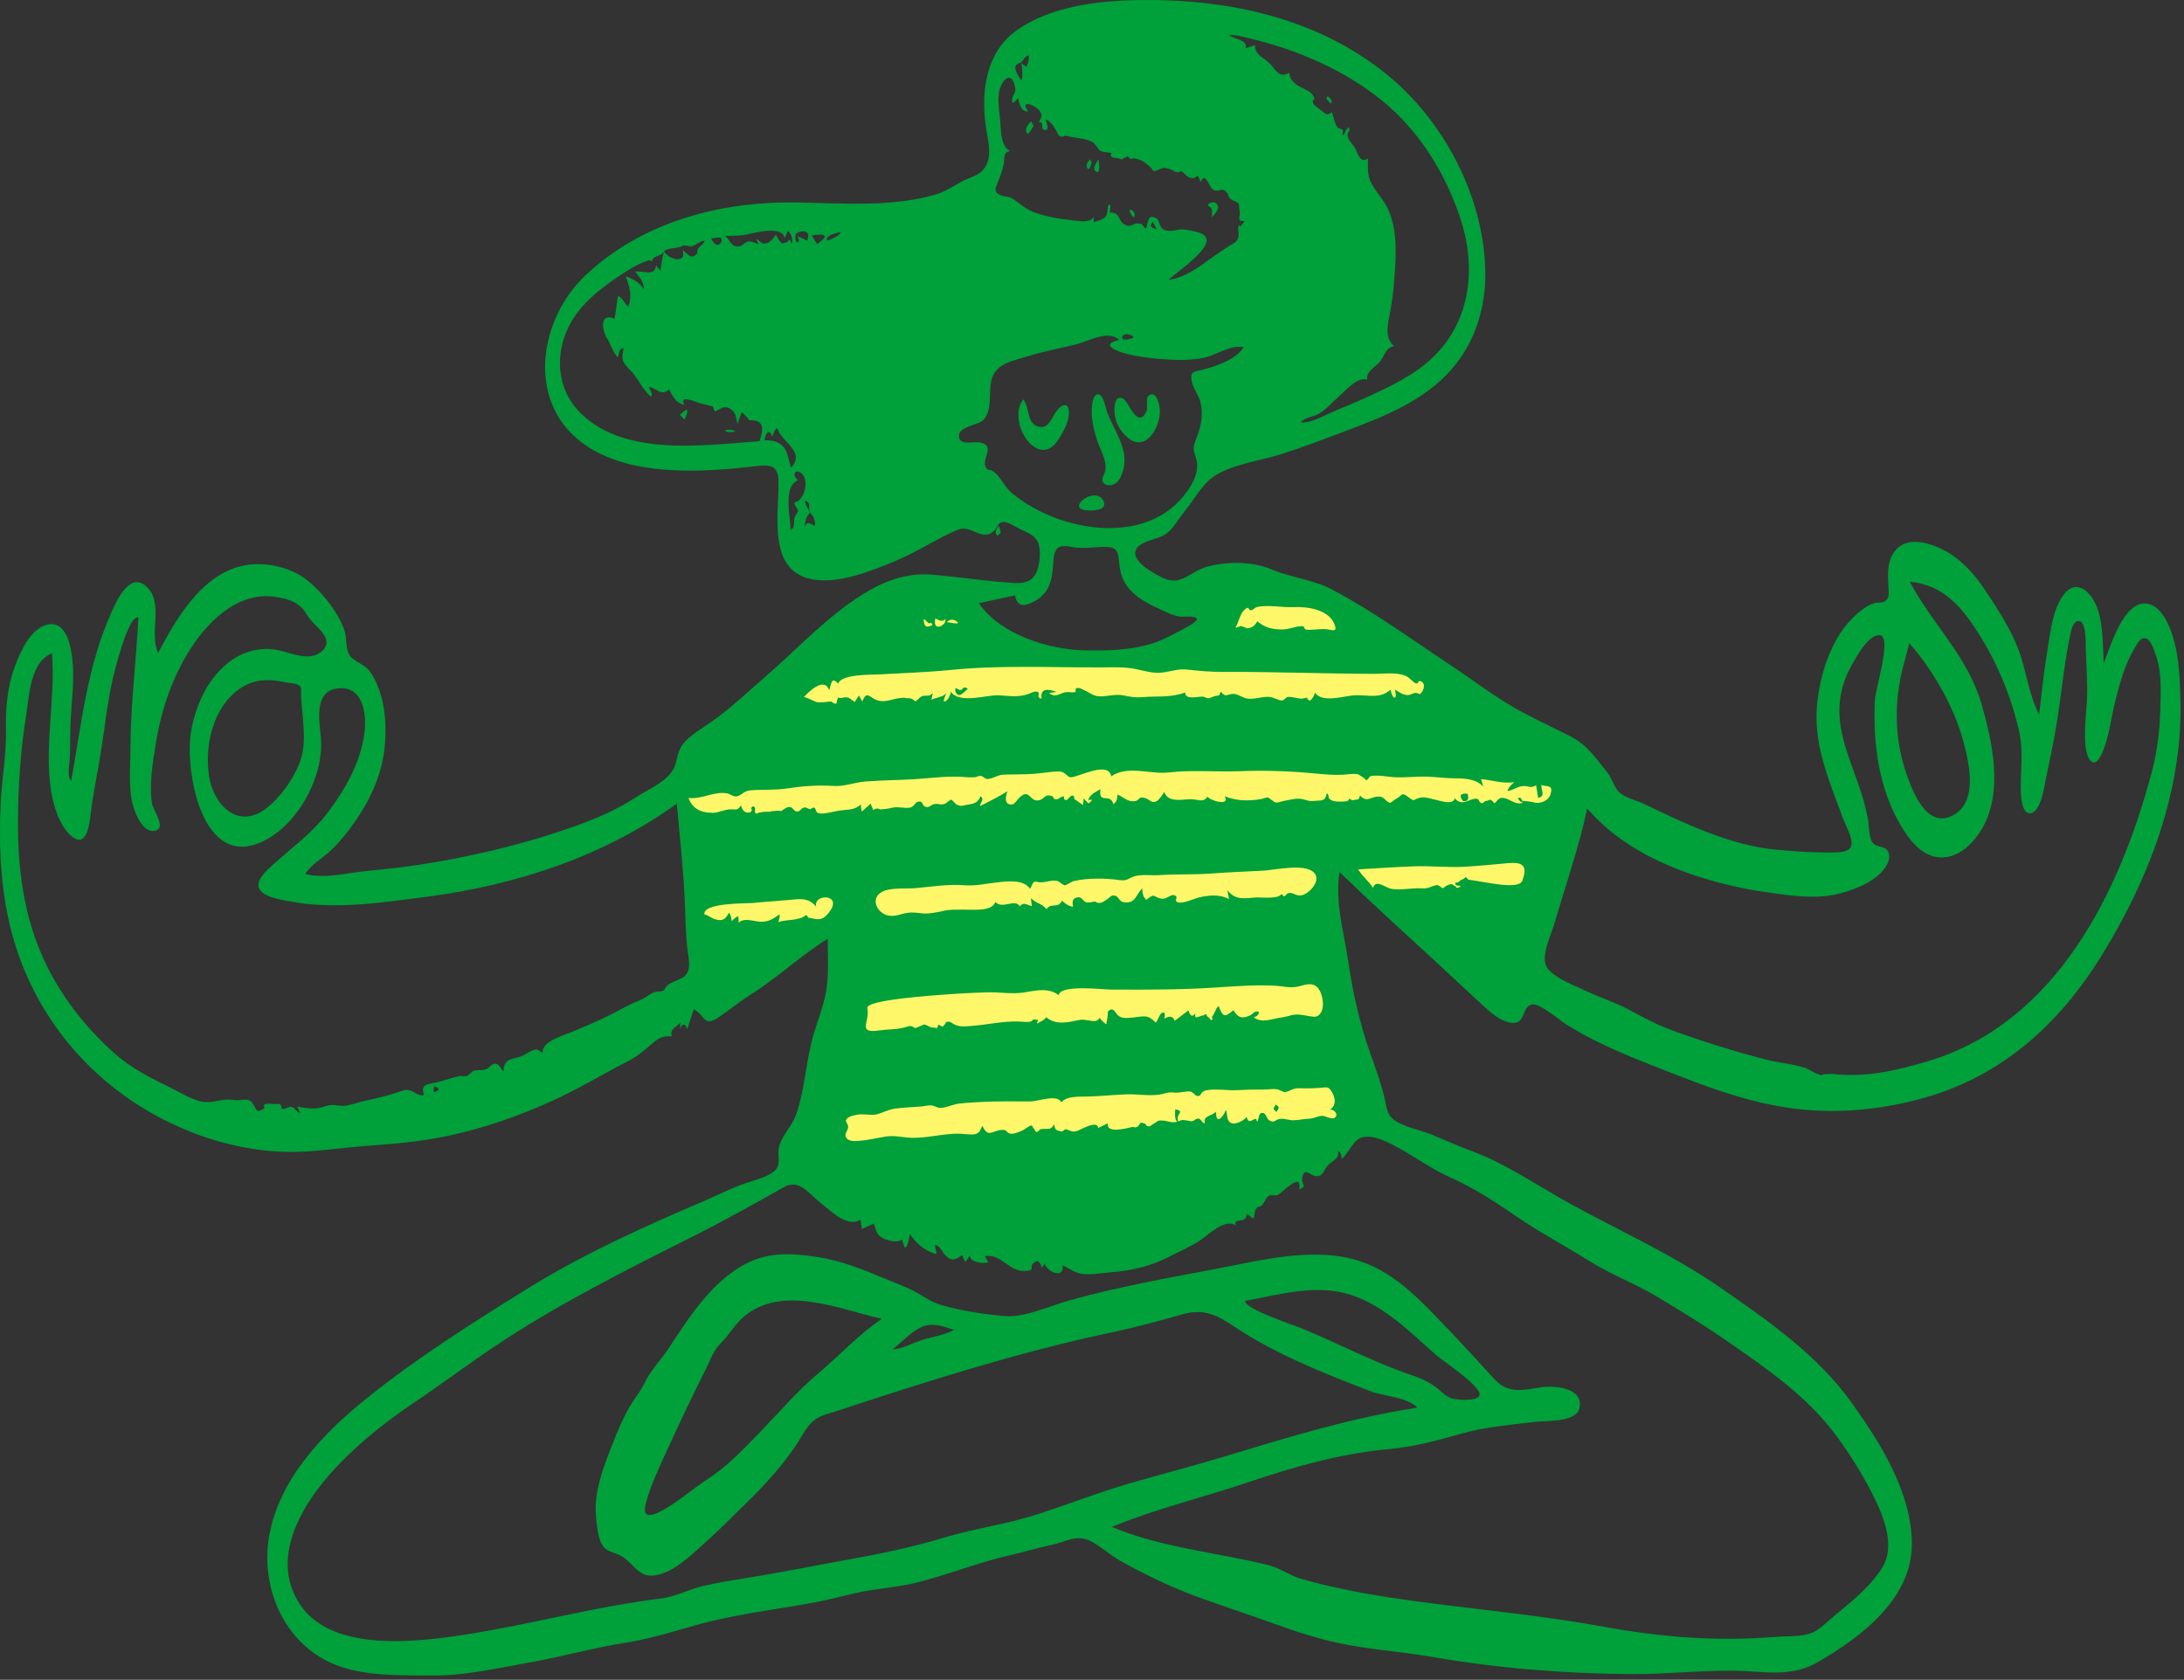 <svg width="602" height="463" viewBox="0 0 602 463" fill="none" xmlns="http://www.w3.org/2000/svg">
<rect x="0" y="0" width="602" height="463" fill="#333333" stroke="none"/>
<g clip-path="url(#clip0)">
<path fill-rule="evenodd" clip-rule="evenodd" d="M187.373 209.761C189.56 231.844 191.747 253.926 193.934 276.007C205.841 269.213 217.748 262.419 229.657 255.625V305.93V319.153C229.657 320.324 228.962 324.342 229.657 325.355C230.245 326.215 234.609 326.239 235.639 326.385C242.372 327.328 249.122 328.165 255.88 328.913C273.69 330.879 292.754 333.698 310.633 331.436C326.175 329.471 341.242 323.945 355.442 317.512C360.426 315.254 365.343 312.837 370.166 310.255C371.19 309.707 374.903 308.413 375.459 307.298C375.914 306.389 374.847 303.188 374.705 302.231C374.104 298.197 373.505 294.162 372.904 290.127L364.526 233.785L380.355 249.593C381.595 250.831 383.95 254.346 385.666 254.896C386.924 255.298 390.039 254.053 391.284 253.813C400.247 252.086 409.211 250.358 418.176 248.631C420.264 248.23 424.97 248.244 426.731 246.983C427.678 246.303 427.723 244.921 428.056 243.61C430.244 235.045 432.429 226.479 434.617 217.916C435.01 216.372 437.208 211.508 436.649 209.955C436.448 209.398 435.479 209.017 434.885 208.654C421.358 200.391 407.827 192.128 394.298 183.865C386.888 179.338 379.475 174.812 372.065 170.285C368.96 168.389 365.148 164.972 361.629 163.912C359.445 163.253 356.27 163.746 354.008 163.682C349.416 163.55 344.827 163.419 340.233 163.288C339.515 163.268 336.996 162.756 336.391 163.179C335.887 163.532 336.096 164.023 335.932 164.863C335.529 166.914 335.524 169.127 335.327 171.21C335.165 172.881 335.484 175.946 334.73 177.459C334.25 178.425 334.86 178.04 334.208 178.507C333.434 179.064 330.96 178.885 330.036 178.992C325.538 179.514 321.038 180.037 316.537 180.56C311.189 181.181 305.78 182.347 300.404 181.81C292.255 180.997 283.471 181.037 275.468 179.32C273.391 178.874 272.641 177.702 271.038 176.101C267.907 172.975 264.806 169.813 261.642 166.719C260.091 165.204 260.756 165.461 259.157 166.036C257.152 166.756 255.119 168.494 253.306 169.599C246.356 173.832 239.407 178.066 232.458 182.299L190.028 208.144C189.143 208.683 188.258 209.222 187.373 209.761Z" fill="#FFF76A"/>
<path fill-rule="evenodd" clip-rule="evenodd" d="M593.194 212.506C584.448 245.711 566.859 281.918 531.418 292.501C522.801 295.075 514.421 297.017 505.471 296.038C504.619 295.944 503.908 296.063 503.096 296.08C501.646 296.108 502.899 296.628 501.27 296.127C500.002 295.734 498.812 294.753 497.491 294.319C493.974 293.17 490.226 292.947 486.651 292.017C477.869 289.734 468.819 286.913 460.309 283.762C456.303 282.279 452.621 280.213 448.853 278.225C445.022 276.207 440.961 274.952 437.087 273.1C434.024 271.637 428.78 269.727 426.627 266.981C424.333 264.052 427.508 257.817 428.415 254.703C431.501 244.109 435.178 233.671 437.499 222.864C445.508 232.148 456.626 237.897 468.135 241.605C474.382 243.617 480.806 245.071 487.301 245.983C493.199 246.809 499.562 247.809 505.473 246.635C509.935 245.751 515.538 243.699 518.726 240.293C519.862 239.076 521.228 236.848 520.59 235.081C519.781 232.838 517.424 233.894 516.147 232.22C515.037 230.763 515.211 227.354 514.856 225.579C514.229 222.438 513.369 219.383 512.318 216.359C510.279 210.488 507.739 204.603 507.129 198.356C506.601 192.936 507.835 187.81 510.538 183.107C511.817 180.883 515.026 174.835 518.156 175.086C521.597 175.361 516.959 189.856 516.808 192.812C516.207 204.533 517.778 217.022 523.793 227.295C526.095 231.228 529.426 235.807 534.342 236.296C539.55 236.81 543.751 232.713 546.23 228.567C552.278 218.453 549.228 204.573 546.166 193.972C542.407 180.966 532.601 172.001 526.399 160.32C535.657 161.251 540.616 167.132 545.367 174.594C550.598 182.809 554.67 192.673 556.679 202.232C557.692 207.061 556.993 211.911 557 216.788C557.002 218.409 557.002 224.385 559.644 224.149C562.466 223.899 563.435 217.158 563.849 215.1C564.801 210.383 565.831 205.665 566.657 200.925C568.12 192.538 568.77 183.948 570.522 175.619C570.817 174.211 571.406 170.305 573.515 171.36C575.139 172.171 574.878 178.213 574.938 179.617C575.084 183.078 575.29 186.538 575.318 190.003C575.358 195.137 574.334 200.452 574.838 205.555C575.165 208.889 576.955 212.572 579.173 208.076C581.373 203.617 581.821 198.055 583.049 193.259C584.338 188.224 585.667 183.115 588.403 178.643C589.161 177.402 589.977 175.432 591.661 176.016C592.886 176.44 593.791 179.344 594.169 180.369C595.879 185 595.588 190.149 595.482 194.997C595.348 200.938 594.711 206.747 593.194 212.506ZM422.645 221.123C422.177 220.972 420.192 220.783 419.699 220.741C419.121 220.69 419.777 219.628 418.38 219.929C418.65 220.598 419.128 221.044 419.818 221.267C417.717 221.979 416.167 220.224 414.731 219.997C413.359 219.781 413.3 219.997 411.943 221.448C410.475 219.657 410.749 220.775 409.54 220.775C409.103 220.777 409.084 221.439 408.368 221.361C407.744 221.291 407.678 220.343 407.308 220.231C405.303 219.626 403.241 222.678 400.969 220.029C400.419 222.784 394.106 219.335 391.679 219.819C389.132 220.324 390.23 221.238 388.175 219.677C386.214 218.192 386.76 219.177 384.481 220.394C384.534 220.367 383.194 221.272 383.319 221.286C381.741 221.102 381.831 219.468 379.832 219.555C377.717 219.649 376.812 221.306 374.877 219.267C374.457 220.794 374.369 220.135 373.376 220.52C372.83 220.651 372.354 220.507 371.944 220.091C371.821 220.511 371.547 220.768 371.126 220.864C370.045 220.961 368.017 221.11 367.036 220.59C365.562 219.81 366.747 219.509 365.725 218.632C365.267 221.053 364.264 220.539 362.149 220.764C360.535 220.938 360.178 220.441 358.636 220.201C357.117 219.963 355.157 220.554 353.675 220.804C353.063 220.908 352.245 221.335 351.623 221.184C351.06 221.051 350.82 220.615 350.485 220.501C350.079 220.365 350.166 220.008 349.463 219.836C348.979 219.717 348.11 220.171 347.626 220.25C344.173 220.811 340.855 220.817 337.561 219.458C339.184 222.31 333.77 220.77 332.804 219.589C331.597 221.48 330.138 220.146 327.706 220.292C325.364 220.435 321.842 221.153 320.893 218.237C320.706 218.829 319.379 220.549 318.85 220.811C317.314 221.573 317.132 220.448 315.704 219.989C313.761 219.364 314.167 220.549 312.963 220.789C310.928 221.197 309.83 219.766 308.031 219.003C307.957 220.186 307.916 220.915 306.893 221.652C305.988 218.353 302.753 221.921 303.31 217.512C302.078 218.313 300.347 218.929 299.996 220.549C302.054 219.982 300.215 221.329 300.13 221.374C299.858 221.516 298.939 220.225 298.726 220.044C298.667 220.651 298.609 221.261 298.552 221.868C297.732 221.458 296.961 220.726 296.297 220.356C295.698 220.027 296.556 219.337 295.543 219.29C295.01 219.265 294.453 220.42 293.892 220.518C293.037 220.668 293.446 219.439 293.09 219.481C292.542 219.543 291.652 220.343 291.24 220.326C289.885 220.278 290.802 219.647 289.768 219.358C287.922 218.84 288.039 220.048 286.712 220.484C283.675 221.482 283.98 216.892 280.89 219.953C280.151 220.685 279.675 221.815 278.662 221.754C276.564 221.622 277.301 219.135 277.728 217.918C278.167 218.135 270.063 222.297 270.129 222.136C270.18 221.136 271.454 220.367 270.313 219.481C269.383 221.478 268.404 221.514 266.255 221.885C265.212 222.066 265.006 222.308 263.889 221.875C263.177 221.599 262.699 220.462 261.992 220.401C262.088 220.409 260.788 221.397 260.59 221.486C259.418 222.015 258.675 221.416 257.536 221.633C256.566 221.817 256.183 222.644 255.217 222.418C253.926 222.117 254.684 220.577 252.911 221.006C252.303 221.153 251.94 222.321 250.982 222.563C249.493 222.941 247.667 222.238 246.093 222.603C244.844 222.896 243.916 223.02 242.824 223.079C241.941 223.13 242.304 222.442 240.679 223.253L239.989 221.516C239.178 222.249 238.362 222.979 237.551 223.71C237.396 223.056 237.298 222.391 237.256 221.718C236.043 222.935 234.516 223.141 232.885 223.251C231.118 223.368 229.803 223.754 228.085 224.077C227.541 224.179 226.142 224.341 225.696 224.152C225.761 224.179 224.859 223.803 225.131 223.875C225.014 223.638 224.905 223.395 224.806 223.149C224.653 222.463 224.16 222.433 223.327 223.058C222.896 222.992 222.059 222.427 221.63 222.565C220.522 222.924 220.673 223.784 219.568 223.659C218.852 223.576 218.485 222.518 217.74 222.446C216.597 222.336 215.609 223.614 214.579 223.892C217.708 223.043 210.522 223.701 212.757 223.761C211.292 223.722 209.771 223.65 208.418 224.307C207.67 223.795 208.578 222.767 207.822 222.344C207.137 221.96 207.084 222.973 207.004 222.996C207.436 222.873 207.22 223.735 206.787 223.888C205.44 224.366 204.361 223.151 204.291 221.947C203.146 223.672 202.825 222.977 201.14 223.083C199.479 223.189 198.046 224.06 196.384 224.043C193.097 224.013 190.867 222.871 189.77 219.936C193.272 220.363 196.797 218.111 200.222 218.64C201.348 218.814 202.051 219.66 203.037 219.511C204.252 219.326 205.1 218.001 206.658 217.856C210.094 217.542 213.481 217.85 216.941 217.323C221.074 216.693 225.388 216.321 229.559 216.627C232.783 216.865 235.393 215.631 238.664 215.393C242.89 215.085 247.153 215.032 251.388 214.809C255.74 214.581 260.421 213.887 264.76 214.11C266.115 214.178 267.281 214.312 268.625 214.231C269.194 214.195 269.731 213.81 270.328 213.868C271.106 213.942 271.439 214.739 272.244 214.711C273.614 214.664 275.079 213.534 276.706 213.505C279.382 213.454 282.048 213.46 284.732 213.307C287.094 213.173 289.626 212.621 291.979 212.651C293.638 212.672 294.047 214.087 295.014 214.231C296.753 214.494 305.546 209.489 306.306 213.98C310.885 210.847 317.025 213.5 322.123 212.912C328.671 212.155 335.337 212.829 341.928 212.56C348.635 212.286 355.535 212.54 362.217 213.171C364.984 213.435 367.656 213.681 370.432 213.522C371.668 213.449 373.099 213.135 374.336 213.42C374.635 213.49 376.931 215.089 376.644 215.136C377.899 214.01 377.05 213.847 379.254 213.789C380.953 213.745 382.561 214.112 384.252 214.212C387.285 214.39 390.341 213.97 393.367 214.063C395.895 214.14 398.365 214.513 400.905 214.53C403.643 214.552 406.877 214.628 408.859 216.835C408.648 216.142 408.44 215.45 408.23 214.758C411.286 214.996 414.309 216.087 417.399 215.577C416.615 216.325 415.823 216.937 415.523 218.035C417.191 217.825 418.318 216.661 420.073 216.652C421.547 216.642 421.852 217.381 423.409 216.427C423.6 217.597 423.792 218.768 423.983 219.936C426.136 219.43 424.724 217.822 424.881 216.374C426.631 216.901 428.114 216.297 427.425 218.816C426.892 220.758 424.467 221.715 422.645 221.123ZM419.616 242.754C418.864 244.865 412.367 243.659 410.83 243.436C408.846 243.149 406.573 242.693 404.745 242.468C404.526 242.175 404.263 241.926 403.957 241.722C403.728 242.043 403.437 242.27 403.084 242.404C402.245 242.587 402.243 243.455 401.139 243.262C401.088 244.545 401.977 243.816 402.661 244.281C400.941 245.435 401.727 244.107 400.763 244.128C400.525 243.789 400.191 243.657 399.764 243.729C399.221 243.869 398.719 244.103 398.261 244.428C397.832 244.88 397.462 244.904 397.156 244.498C396.863 244.203 396.504 244.02 396.082 243.95C394.387 244.226 393.913 244.978 392.006 244.855C389.279 244.681 386.331 245.399 383.649 245.02C381.986 244.785 379.208 242.172 378.452 244.721C377.303 242.833 375.472 241.548 374.372 239.62C379.499 239.322 384.623 238.97 389.755 238.785C394.247 238.621 399.161 239.127 403.36 238.917C407.293 238.717 411.458 238.284 415.475 237.925C419.731 237.545 421.139 238.477 419.616 242.754ZM285.86 243.067C287.723 243.583 289.496 242.415 291.301 242.784C291.898 242.905 293.134 243.993 293.404 244.014C293.901 244.054 295.364 242.986 295.991 242.844C299.956 241.941 304.76 242.036 308.725 242.591C310.826 242.884 311.149 241.924 312.982 241.457C314.889 240.97 317.597 241.344 319.604 241.21C324.325 240.894 329.046 241.119 333.736 240.775C338.551 240.42 343.342 240.227 348.159 239.981C351.44 239.811 359.324 237.94 362.045 240.376C364.288 242.383 361.397 245.87 359.154 246.666C357.476 247.261 356.674 246.008 355.429 246.127C354.01 246.263 354.503 247.939 353.239 246.386C352.453 247.93 347.524 247.272 346.112 247.374C343.032 247.597 340.428 248.215 338.332 245.341C338.474 246.169 338.617 247 338.759 247.826C335.981 246.342 332.997 246.817 330.584 247.335C329.391 247.59 325.725 249.362 324.431 248.599C323.539 248.072 325.109 247.174 323.607 246.726C322.819 246.49 321.46 247.798 320.498 247.733C317.837 247.55 318.591 245.76 315.976 248.038C315.091 247.272 314.795 245.97 314.912 244.853C313.013 246.473 313.173 249.173 309.777 248.68C308.511 248.495 308.277 247.204 307.617 246.966C306.213 246.458 306.054 247.372 304.835 248.094C304.376 248.366 303.815 248.803 303.273 248.858C302.163 248.969 301.986 248.459 301.834 248.476C301.094 248.557 300.162 248.933 299.283 248.665C298.497 248.423 298.265 247.034 296.879 247.359C295.549 247.669 295.538 248.572 295.781 249.922C294.47 249.786 293.678 249.058 292.697 248.268C291.707 250.574 289.626 248.663 288.474 250.61C286.973 248.818 286.011 249.311 284.148 247.561C284.24 248.291 284.331 249.022 284.422 249.752C282.969 249.472 282.324 248.448 281.083 249.803C279.881 247.563 276.233 250.755 274.359 248.591C273.525 251.333 268.001 250.676 265.666 250.723C263.598 250.766 262.066 250.598 260.047 251.078C258.261 251.502 255.786 251.942 254.106 251.747C253.01 251.621 251.81 251.42 250.443 251.568C248.472 251.781 246.77 252.802 244.727 252.32C241.654 251.592 239.77 247.554 243.194 245.781C245.537 244.568 249.759 245.016 252.337 244.793C256.61 244.422 261.4 243.644 265.679 243.997C269.016 244.273 272.059 243.476 275.464 243.141C278.029 242.888 282.23 242.432 283.902 244.972C284.545 244.23 284.477 242.684 285.86 243.067ZM239.078 277.851C238.619 275.564 258.156 274.306 260.096 274.155C264.167 273.843 268.251 273.618 272.331 273.516C275.687 273.429 278.817 274.071 282.173 273.554C285.306 273.074 289.088 272.089 291.815 274.308C292.217 271.273 303.977 272.752 306.215 272.76C315.955 272.796 325.275 272.817 334.696 272.214C340.08 271.87 345.797 271.407 351.181 271.675C353.611 271.798 355.567 272.444 357.982 271.883C359.558 271.516 361.255 270.753 362.763 271.832C364.525 273.094 365.279 277.377 364.065 279.166C363.179 280.468 362.397 280.323 360.983 280.098C358.81 279.752 357.196 279.251 354.981 280.134C355.34 279.99 353.496 280.402 353.649 280.389C351.139 280.576 347.696 282.33 345.534 280.308C346.4 280.461 347.66 278.915 346.566 278.788C345.746 278.692 345.226 279.571 344.587 279.867C342.397 280.873 341.276 280.559 339.967 278.444C337.332 280.727 337.047 280.096 335.889 277.284C334.997 277.972 334.806 279.595 334.103 280.128C333.999 280.206 334.433 281.194 333.925 281.154C333.456 281.115 333.301 280.344 332.939 280.283C332.71 280.245 332.589 279.569 332.368 279.529C332.128 279.484 331.882 279.915 331.61 279.903C330.886 279.869 328.813 281.411 329.556 279.246C328.458 280.642 327.987 279.752 327.589 278.482C326.322 279.444 325.056 280.408 323.788 281.372C323.197 279.733 322.182 280.179 320.906 280.752C321.292 279.614 321.05 278.537 320.086 279.327C319.527 279.786 319.151 281.241 318.58 281.859C316.265 279.514 315.424 280.158 312.226 280.463C311.004 280.578 309.488 280.803 308.398 280.066C307.438 279.418 306.897 277.04 305.257 278.962C305.622 278.535 305.051 281.816 304.949 282.339C304.227 281.85 303.613 281.251 303.106 280.54C302.163 282.409 299.686 280.733 297.658 281.113C294.462 281.714 291.168 282.727 288.345 280.349C288.145 281.117 285.832 282.094 285.83 282.124C285.966 280.765 286.824 281.243 285.072 280.984C284.751 280.937 284.386 281.517 284.08 281.581C283.037 281.797 281.816 281.591 280.765 281.561C276.388 281.436 272.38 282.407 268.056 282.757C266.599 282.876 264.87 283.108 263.502 282.56C262.094 281.993 262.132 281.349 260.705 281.714C261.157 281.6 259.815 283.01 259.887 282.957C259.696 283.095 258.896 282.407 258.611 282.46C258.528 282.759 258.447 283.061 258.362 283.36C258.018 283.318 257.676 283.275 257.332 283.233C256.392 283.36 255.544 282.409 254.661 282.377C254.824 282.383 252.278 283.331 252.394 283.388C250.617 282.502 251.127 282.759 248.873 283.299C246.741 283.808 244.619 283.689 242.431 284.008C236.073 284.93 239.862 281.744 239.078 277.851ZM233.462 309.647C232.267 307.952 235.448 307.366 236.463 307.215C238.135 306.969 240.352 307.46 241.467 307.194C243.164 306.791 244.8 305.829 246.711 305.567C249.119 305.236 251.549 305.183 253.968 304.977C254.775 304.907 255.774 304.631 256.557 304.677C257.725 304.747 258.21 305.366 259.153 305.37C260.758 305.378 262.742 304.363 264.388 304.178C266.495 303.938 268.625 303.826 270.742 303.722C275.205 303.499 279.622 303.592 284.082 303.586C286.117 303.584 291.535 301.473 292.55 303.841C293.96 302.046 297.577 302.29 299.595 302.239C303.146 302.148 306.663 301.804 310.212 301.64C313.251 301.498 316.647 302.148 319.631 301.693C321.275 301.443 321.821 300.916 323.686 301.154C325.073 301.328 327.184 300.595 328.375 300.92C328.312 300.903 329.858 301.861 329.376 301.891C329.907 301.857 329.877 302.229 330.461 302.063C331.232 301.846 330.877 300.88 332.472 300.536C334.959 299.999 338.275 300.621 340.859 300.483C343.365 300.349 345.867 300.292 348.378 300.302C349.531 300.309 350.96 300.033 352.084 300.258C352.634 300.368 353.804 301.086 354.271 301.014C355.592 300.808 356.266 299.89 358.054 299.945C360.08 300.011 361.905 299.984 363.918 299.829C365.87 299.68 366.182 299.4 367.15 301.024C368.108 302.634 368.372 304.73 366.609 305.824C367.754 305.75 369.164 307.283 367.813 308.133C366.978 308.658 365.307 307.472 364.307 307.559C363.077 307.664 362.111 308.316 360.77 308.356C359.362 308.398 357.933 308.753 356.544 308.781C355.098 308.808 354.004 308.163 352.632 308.437C351.425 308.681 351.298 309.668 349.843 308.8C349.121 308.369 349 306.767 348.015 306.752C346.694 306.731 347.22 308.439 346.46 309.229C346.256 306.789 344.372 310.826 343.625 307.865C342.934 308.849 340.377 310.223 339.139 309.433C338.011 308.713 338.385 307.084 337.916 305.909C337.134 308.02 335.034 310.21 335.223 306.368C334.203 307.623 331.446 307.424 332.139 309.622C331.306 309.605 331.111 308.42 330.41 308.33C329.807 308.252 329.329 308.717 329.235 308.708C329.567 308.736 328.248 309.176 328.227 309.18C329.121 308.999 325.648 308.689 326.241 308.694C325.436 308.687 324.448 309.348 323.507 309.346C322.649 309.344 321.798 309.006 320.95 308.908C318.754 308.658 319.211 309.14 317.835 309.83C317.323 310.085 317.195 310.518 316.469 310.463C315.936 310.425 315.734 309.726 315.675 309.719C314.923 309.643 315.477 309.39 314.309 309.507C314.175 309.739 314.041 309.968 313.908 310.199C313.487 310.739 312.939 310.873 312.268 310.605C310.539 310.975 304.807 312.582 305.368 309.607C304.488 310.036 303.611 310.465 302.732 310.894C302.356 308.496 297.584 311.678 296.518 311.837C295.15 312.043 295.022 311.518 293.729 311.238C293.497 311.187 293.03 311.958 292.482 311.848C291.066 311.561 290.811 311.421 290.569 309.879C289.558 311.771 288.717 310.924 286.882 311.236C286.476 311.304 286.217 312.104 285.633 311.966C285.214 311.867 285.202 311.1 284.913 311C284.652 310.911 284.692 310.306 284.307 310.219C283.868 310.119 282.366 311.351 281.935 311.54C280.965 311.969 279.37 312.676 278.422 312.463C277.25 312.202 277.77 311.334 276.114 311.431C273.501 311.584 272.412 313.808 270.785 310.303C270.052 311.707 270.146 312.088 268.967 312.551C268.096 312.895 265.892 312.536 264.745 312.493C259.849 312.313 255.034 313.982 250.179 313.544C248.045 313.353 246.244 312.926 244.09 313.275C241.828 313.642 239.613 314.182 237.317 314.4C236.151 314.509 233.711 314.844 233.14 313.353C232.634 312.039 234.516 311.142 233.462 309.647ZM243.064 363.519C236.714 367.766 231.453 373.569 225.621 378.481C219.776 383.407 215.136 388.882 209.879 394.336C205.017 399.378 200.551 404.148 194.674 407.958C190.955 410.369 187.638 413.338 183.817 415.61C180.956 417.314 176.621 419.555 178.017 414.345C179.448 409.007 182.09 403.613 184.384 398.628C187.644 391.543 190.93 384.522 194.458 377.57C195.784 374.96 196.526 372.358 198.629 370.279C200.917 368.015 202.519 365.059 205.025 362.918C215.565 353.919 231.449 360.872 243.064 363.519ZM262.986 366.569C260.106 368.079 256.882 368.452 253.828 369.453C251.226 370.302 248.807 371.817 246.01 371.927C248.557 370.016 250.744 367.416 253.616 365.965C256.846 364.332 259.779 365.522 262.986 366.569ZM389.432 379.155C378.836 375.578 368.971 370.311 358.649 366.069C356.867 365.337 342.934 360.749 343.217 358.564C352.98 356.776 363.037 353.707 372.825 357.054C381.729 360.097 388.971 367.401 395.865 373.514C397.662 375.109 408.784 382.372 407.79 384.685C407.1 386.289 401.742 385.851 400.476 385.522C398.841 385.097 397.9 384.105 396.617 383.014C394.474 381.193 392.102 380.053 389.432 379.155ZM369.871 319.419C371.481 317.937 372.443 315.69 373.981 314.324C375.956 312.568 379.144 313.423 381.304 314.335C387.784 317.072 393.321 321.677 399.76 324.533C406.896 327.7 413.075 331.931 419.512 336.291C425.395 340.275 431.758 343.576 437.762 347.38C443.883 351.256 450.733 353.775 456.936 357.515C463.251 361.321 469.539 365.141 475.607 369.334C486.426 376.812 497.691 384.492 505.694 395.124C509.808 400.588 513.66 406.788 516.678 412.924C519.422 418.503 522.398 426.247 518.842 432.049C515.427 437.622 509.606 442.012 504.678 446.171C502.814 447.744 501.038 449.658 498.621 450.34C495.68 451.17 492.245 450.941 489.221 451.185C473.046 452.498 457.975 451.259 442.033 448.367C426.663 445.578 411.229 444.015 395.74 442.076C387.002 440.982 378.267 439.71 369.648 437.888C365.963 437.108 362.215 436.212 358.608 435.15C355.461 434.224 352.812 432.185 349.576 431.376C335.836 427.946 320.116 426.633 306.512 420.863C318.55 415.859 331.342 412.839 343.678 408.682C356.663 404.307 369.344 400.635 383.031 399.393C390.073 398.753 396.375 396.955 403.15 395.073C409.604 393.278 416.345 392.728 422.976 391.925C425.924 391.566 434.341 392.104 435.318 388.249C436.773 382.508 428.504 381.845 424.979 382.362C419.979 383.09 415.855 384.337 412.028 380.236C408.122 376.045 404.324 371.757 400.346 367.62C392.968 359.951 385.365 351.081 374.939 347.641C362.217 343.442 347.465 347.426 334.772 349.814C321.364 352.335 307.98 354.749 294.825 358.415C289.377 359.932 282.351 363.275 276.696 362.739C271.125 362.208 264.813 361.295 259.429 359.689C256.99 358.963 254.988 357.614 252.809 356.359C249.973 354.724 246.866 353.677 243.859 352.407C237.774 349.839 231.844 347.475 225.279 346.464C219.753 345.615 213.883 345.111 208.525 347.048C203.27 348.949 198.614 352.821 194.947 356.956C190.965 361.448 187.673 366.482 184.408 371.5C182.841 373.911 180.928 376.013 179.305 378.367C177.942 380.346 177.147 382.542 175.705 384.464C172.477 388.765 170.287 394.266 168.331 399.27C166.158 404.826 163.744 411.435 164.263 417.479C164.459 419.765 164.664 422.791 165.548 424.909C166.672 427.604 168.275 427.536 170.585 428.551C174.555 430.297 175.668 435.124 180.798 434.181C185.61 433.3 189.783 429.335 193.293 426.175C197.869 422.056 202.248 417.713 206.626 413.387C211.119 408.946 215.548 404.021 219.122 398.798C220.528 396.74 221.624 394.419 223.287 392.545C225.405 390.16 227.783 389.874 230.659 388.924C255.803 380.616 281.069 372.602 306.999 367.117C313.211 365.802 319.474 364.107 325.576 362.357C332.047 360.503 335.399 362.463 340.743 365.995C351.901 373.373 365.092 378.571 377.519 383.385C381.431 384.9 387.661 384.997 390.719 387.986C372.59 390.749 355.31 396.067 337.824 401.364C329.201 403.974 320.481 406.238 311.826 408.733C303.167 411.231 294.84 414.468 286.302 417.284C277.802 420.085 268.822 421.228 260.242 423.813C251.481 426.453 242.761 428.267 233.768 429.87C224.691 431.491 215.675 433.36 206.566 434.81C202.395 435.473 198.225 436.163 194.101 437.076C190.065 437.97 186.166 440.111 182.109 440.606C163.995 442.823 146.237 447.761 128.194 450.552C114.721 452.636 91.283 455.543 82.547 442.027C73.762 428.434 84.54 412.578 94.157 402.859C100.133 396.819 106.849 391.503 113.895 386.773C121.435 381.712 128.69 376.247 136.232 371.192C153.301 359.755 171.809 350.427 190.146 341.235C198.948 336.824 207.452 332.094 216.015 327.252C220.263 324.85 222.616 328.728 225.974 331.361C228.616 333.434 233.469 338.544 237.164 336.183C237.307 337.032 237.451 337.884 237.591 338.736C238.674 338.241 239.758 337.748 240.841 337.255C241.569 339.162 241.482 340.348 243.515 341.348C244.763 341.964 247.425 342.705 248.614 341.62C248.858 342.374 249.1 343.128 249.342 343.879C250.383 343.801 250.583 340.825 250.78 340.129C252.562 342.73 255.026 344.907 258.159 345.642C258.176 345.472 257.651 343.334 257.672 343.321C258.664 342.713 259.913 345.313 260.44 345.87C262.181 347.713 263.22 347.426 265.144 345.938C265.284 346.09 265.936 347.789 266.032 347.76C266.448 347.628 267.238 346.12 267.325 345.984C267.204 347.966 271.029 348.363 272.38 347.938C272.076 347.358 271.775 346.779 271.471 346.197C276.177 345.57 278.023 350.567 282.54 350.315C285.879 350.126 283.201 349.397 285.089 347.966C286.739 346.717 287.035 349.45 287.196 349.363C287.51 349.032 287.754 348.654 287.929 348.227C288.538 350.565 293.402 352.666 292.901 348.817C294.814 349.582 296.171 350.852 298.289 351.122C300.863 351.447 303.611 350.901 306.179 350.689C311.712 350.228 316.926 349.1 321.912 346.564C324.869 345.062 328.016 343.699 330.797 341.885C333.122 340.369 337.533 335.762 340.63 337.746C339.838 335.407 343.572 337.574 343.69 334.56C344.289 335.012 344.89 335.465 345.489 335.917C345.848 335.129 345.748 333.887 346.231 333.199C346.891 332.256 347.214 332.81 347.779 332.279C348.41 331.686 348.96 330.096 349.716 329.641C350.497 329.176 351.415 329.732 352.252 329.325C353.53 328.705 359.025 322.645 358.094 327.836C360.456 327.033 358.634 326.3 358.929 324.727C359.522 321.571 360.966 323.841 362.402 324.117C364.755 324.567 364.708 322.622 366.018 321.209C367.216 319.918 369.47 319.34 368.692 317.098C369.58 317.576 369.769 318.51 369.871 319.419ZM228.04 252.042C226.188 254.106 224.799 253.225 222.739 252.921C222.518 252.182 222.142 252.08 221.609 252.613C220.998 252.966 220.341 253.195 219.638 253.306C217.95 253.722 216.193 253.546 214.541 254.176C214.588 253.622 215.17 252.639 214.796 252.076C213.059 253.278 211.981 254.045 209.846 254.066C208.116 254.085 205.08 252.764 203.644 254.342C203.599 253.728 203.555 253.114 203.511 252.499C202.808 252.849 202.196 253.318 201.675 253.907C201.576 252.996 201.522 252.305 200.919 251.568C199.777 253.919 198.525 253.975 196.305 253.076C196.616 253.204 194.082 251.719 194.179 252.129C193.379 248.754 206.022 249.035 207.349 248.901C210.664 248.565 213.978 248.372 217.298 248.066C220.447 247.775 222.796 247.285 224.976 249.912C224.005 246.119 233.191 246.305 228.04 252.042ZM83.079 193.2C83.427 198.936 84.704 205.034 82.474 210.555C80.68 214.991 77.103 220.004 73.25 222.901C65.361 228.83 58.673 221.573 57.575 213.6C56.431 205.283 58.7 195.12 65.861 189.991C70.141 186.927 74.284 187.14 79.211 188.147C80.368 188.384 82.247 188.293 82.908 189.443C83.064 189.712 82.925 193.195 83.079 193.2ZM187.866 269.625C186.503 270.313 185.077 270.717 183.876 271.654C183.458 271.979 183.316 272.718 182.873 272.992C182.067 273.491 180.915 273.159 180.075 273.571C178.685 274.251 177.688 275.224 176.036 275.848C173.581 276.778 171.43 278.055 169.111 279.263C165.246 281.279 161.099 283.008 157.058 284.649C155.019 285.478 149.378 287.09 149.574 290.076C149.117 290.199 148.651 289.203 147.699 289.282C146.391 289.39 144.663 290.902 143.306 291.274C140.767 291.97 138.801 292.032 138.801 295.269C137.993 294.719 137.787 293.376 136.712 293.198C135.501 292.996 134.992 294.302 134.024 294.708C132.884 295.188 131.466 294.729 130.336 295.239C129.842 295.759 129.294 296.216 128.689 296.605C128.075 296.677 127.464 296.658 126.855 296.547C124.458 297.057 122.252 297.958 119.849 298.427C117.507 298.884 115.903 299.051 116.888 301.819C114.383 302.309 113.771 299.652 110.944 300.623C107.48 301.814 104.241 302.675 100.625 303.401C98.78 303.771 96.853 304.599 94.995 304.792C93.67 304.93 92.432 304.457 91.127 304.605C89.554 304.781 88.29 305.51 86.663 305.535C85.118 305.563 83.497 305.287 81.981 305.015C82.195 305.625 82.463 306.211 82.785 306.772C81.737 306.553 81.253 305.291 80.364 305.104C79.431 304.909 78.596 305.871 77.819 305.659C77.488 305.567 77.708 304.548 77.117 304.352C76.577 304.176 76.35 304.384 75.815 304.301C75.637 304.274 73.4 304.153 73.044 304.34C72.421 304.671 73.051 305.289 72.927 305.38C70.823 306.937 70.798 306.098 69.86 304.471C68.483 302.084 66.822 303.59 64.32 303.174C61.53 302.706 59.333 303.938 56.587 303.762C53.626 303.575 50.146 301.358 47.528 300.064C41.875 297.269 36.362 294.625 31.614 290.394C22.332 282.122 14.782 271.947 10.33 260.299C5.546 247.788 4.64 234.737 5.024 221.463C5.255 213.479 5.894 205.5 7.152 197.609C8.019 192.182 8.2 182.537 14.319 180.065C15.371 192.773 12.052 205.723 14.145 218.349C14.775 222.151 16.313 227.218 19.222 230.035C23.53 234.206 24.538 228.178 24.927 224.848C25.652 218.666 27 212.517 27.953 206.364C28.906 200.212 29.579 193.993 30.905 187.906C31.388 185.687 35.285 169.436 38.145 170.205C37.566 182.028 36.029 193.647 35.969 205.513C35.945 210.272 35.519 215.299 36.206 220.027C36.559 222.461 38.775 229.599 42.586 229.005C46.112 228.454 42.235 223.425 41.906 221.486C41.034 216.353 42.146 209.965 42.959 204.87C44.498 195.227 47.931 185.351 53.543 177.292C58.569 170.077 66.308 163.208 75.631 164.48C79.614 165.024 82.722 166.014 84.724 169.651C86.294 172.506 92.48 175.749 88.895 179.323C85.631 182.576 80.353 179.972 76.725 179.197C72.284 178.247 67.523 179.389 63.809 181.992C57.435 186.457 53.803 194.439 52.618 201.925C51.02 212.02 55.291 238.441 71.023 232.519C81.474 228.586 89.345 214.435 88.468 203.6C88.116 199.263 86.421 191.03 92.421 189.859C100.108 188.359 101.194 196.833 100.416 202.34C99.284 210.35 95.05 217.799 90.207 224.13C85.986 229.65 81.077 233.101 75.997 237.661C74.493 239.01 70.658 242.045 71.302 244.555C72.008 247.306 78.036 248.087 80.45 248.54C92.391 250.774 105.857 248.718 117.777 247.157C142.278 243.95 166.456 236.047 186.546 221.52C187.358 230.508 188.381 239.467 188.757 248.489C188.94 252.868 188.987 257.311 189.488 261.667C189.796 264.345 190.91 268.088 187.866 269.625ZM119.931 300.948C118.969 301.451 120.009 298.408 119.741 299.414C121.178 299.931 121.241 300.442 119.931 300.948ZM221.565 192.163C223.092 190.48 227.263 186.476 228.588 190.276C229.081 188.656 229.145 186.257 231.046 188.445C231.804 185.758 240.155 186.009 242.223 185.891C248.848 185.512 255.5 185.309 262.1 184.651C275.663 183.299 289.464 183.997 303.076 183.952C306.024 183.943 308.965 183.783 311.892 184.211C314.715 184.623 317.684 185.781 320.562 185.358C323.121 184.982 324.799 184.276 327.432 184.578C330.584 184.939 333.645 185.196 336.824 185.185C350.888 185.133 364.946 185.703 379.014 185.725C381.756 185.729 385.04 185.194 387.612 186.358C388.565 186.79 389.606 188.227 390.334 188.384C391.169 188.564 390.674 187.263 391.789 187.851C393.287 188.637 392.127 191.056 391.139 191.44C391.732 191.21 390.071 190.984 390.237 190.975C389.451 191.018 388.778 191.622 387.932 191.584C386.643 191.528 385.566 190.742 384.528 190.05C384.511 190.333 385.08 192.216 384.428 192.31C383.869 192.393 383.343 190.536 383.288 190.104C380.14 192.88 376.806 191.333 372.9 191.684C370.13 191.934 364.355 193.782 362.423 190.89C362.342 191.505 362.096 192.043 361.684 192.505C361.132 193.346 360.654 193.275 360.25 192.288C360.114 192.295 358.768 192.587 358.742 192.585C357.795 192.51 356.567 192.17 355.603 192.088C354.112 191.961 354.388 193.046 353.199 193.063C352.551 193.073 350.897 192.136 349.767 192.078C347.809 191.976 345.808 192.806 343.875 192.555C342.544 192.382 341.341 191.299 340.037 191.257C338.411 191.203 337.884 192.443 336.595 190.701C336.331 190.629 336.168 191.654 336.062 191.672C336.087 191.668 334.836 191.853 334.687 191.911C334.43 192.009 333.43 192.467 333.126 192.472C332.468 192.485 332.111 192.013 331.415 192.003C330.259 191.983 326.579 192.998 326.68 190.864C322.564 192.39 319.052 191.795 314.825 192.156C312.888 192.322 311.669 192.062 309.826 191.706C307.515 191.261 305.981 191.821 303.677 191.934C301.464 192.043 300.767 191.106 298.898 190.26C298.161 189.927 297.675 189.487 296.77 189.672C296.254 189.778 296.622 190.646 296.469 190.705C295.674 191.012 295.12 190.687 294.033 190.762C292.021 190.899 291.221 192.579 289.154 191.002C289.84 190.919 290.528 190.834 291.216 190.751C289.239 189.913 286.631 189.486 287.111 192.536C285.425 192.299 286.884 191.152 286.055 190.741C285.227 190.331 284.299 191.018 283.256 191.357C280.502 192.251 278.204 191.807 275.33 191.647C272.066 191.464 264.43 194.128 262.092 190.67C262.022 191.398 261.24 193.429 260.198 193.333C259.858 193.302 260.805 191.147 260.911 190.919C260.376 192.06 257.929 192.277 256.723 192.869C256.859 192.256 256.993 191.642 257.129 191.029C256.009 192.221 255.466 191.494 254.147 191.892C253.571 192.067 252.739 193.254 252.246 193.326C251.672 192.66 250.95 192.375 250.082 192.467C249.504 192.323 248.926 192.294 248.351 192.382C246.038 192.55 243.929 193.835 241.631 192.96C239.639 192.202 238.87 190.252 237.683 193.354C237.37 192.803 237.058 192.251 236.746 191.7C236.361 192.299 235.975 192.897 235.591 193.495C234.085 192.509 233.991 191.938 232.258 192.3C231.85 192.462 231.434 192.439 231.007 192.231C230.905 192.536 230.803 192.839 230.701 193.143C230.659 193.907 230.434 194.159 230.022 193.899C229.673 193.774 229.361 193.585 229.081 193.332C227.934 193.419 226.471 193.721 225.239 193.554C224.765 193.491 221.788 191.919 221.565 192.163ZM256.657 171.626C256.791 171.834 256.927 172.041 257.061 172.248C255.2 173.231 254.763 172.667 254.569 170.693C255.478 170.71 255.633 172.31 256.657 171.626ZM257.81 170.468C258.707 170.863 259.734 171.64 260.578 170.599C261.147 172.252 256.925 174.507 257.81 170.468ZM263.6 171.197C265.482 172.47 260.966 171.447 260.975 171.449C261.786 170.7 262.661 170.616 263.6 171.197ZM279.788 164.104C280.434 167.361 282.213 167.268 285.087 165.755C289.277 163.546 289.985 159.93 290.278 155.612C290.558 151.472 291.063 149.87 295.332 150.734C298.312 151.337 300.833 150.83 303.838 150.747C307.043 150.659 308.173 151.148 308.43 154.447C308.689 157.751 309.278 160.259 311.673 162.772C314.112 165.328 317.361 166.854 320.528 168.284C322.157 169.018 323.686 169.809 325.487 169.968C326.186 170.03 329.82 169.571 329.896 170.72C329.951 171.585 324.92 174.023 324.387 174.313C322.053 175.583 319.725 176.721 317.176 177.49C311.31 179.26 305.091 179.364 299.017 179.257C289.222 179.085 275.685 174.942 269.829 166.252C273.149 165.537 276.468 164.82 279.788 164.104ZM278.909 135.901C277.358 134.6 276.356 132.636 275.069 131.096C274.419 130.319 273.943 130.071 273.325 129.683C272.675 129.273 272.308 129.852 271.766 128.89C270.362 126.403 274.691 122.904 270.101 121.947C268.548 121.622 264.811 122.853 264.356 120.628C263.715 117.481 269.721 117.276 271.133 115.679C273.943 112.504 272.036 107.121 273.748 103.459C275.366 99.989 279.548 99.373 282.848 98.33C287.447 96.878 292.1 96.037 296.77 94.874C300.035 94.062 305.459 90.799 308.485 93.682C303.815 94.72 306.529 96.348 309.645 97.267C313.171 98.309 316.911 98.715 320.566 99.006C324.327 99.304 328.161 99.361 331.88 98.611C335.316 97.917 339.156 94.929 342.762 95.695C340.762 99.172 334.802 101.072 331.183 101.983C329.337 102.447 328.157 102.302 328.405 104.602C328.645 106.831 330.582 109.066 331.02 111.388C331.599 114.462 331.094 117.286 330 120.176C328.923 123.02 328.673 123.391 329.611 126.108C331.077 130.34 327.927 135.016 325.017 138.089C313.245 150.512 290.715 145.806 278.909 135.901ZM308.823 61.65C308.872 61.777 308.832 61.728 308.823 61.65V61.65ZM312.491 93.002C312.003 93.367 309.191 94.132 309.307 93.033C309.465 91.561 311.998 92.093 312.491 93.002ZM318.899 63.264C318.238 62.772 316.39 62.974 317.741 61.111C318.181 61.93 318.54 62.597 318.899 63.264ZM274.557 51.482C275.398 49.297 276.33 47.264 276.708 44.939C276.942 43.506 276.477 41.87 278.48 41.645C275.929 40.532 275.901 36.138 275.75 33.86C275.544 30.723 274.553 26.524 275.931 23.604C277.345 20.605 279.255 20.655 279.833 24.226C280.058 25.625 279.195 26.077 279.032 27.051C278.711 28.978 279.35 28.555 280.593 27.087C281.105 28.579 281.302 30.821 283.39 30.726C283.252 30.323 282.451 29.433 282.719 28.932C283.129 28.162 285.136 29.338 285.389 29.516C287.221 30.797 287.619 31.966 286.312 33.582C288.12 33.777 286.603 35.36 287.769 35.773C289.551 36.403 288.356 33.419 288.162 32.895C289.248 33.318 289.611 33.801 290.297 34.657C290.7 35.249 291.068 35.862 291.399 36.497C291.766 37.655 292.527 37.945 293.678 37.368C295.984 38.091 299.168 37.978 301.237 39.243C302.18 39.821 302.522 41.085 303.312 41.565C304.197 42.106 305.387 41.861 306.34 42.2C305.992 42.992 306.274 43.421 307.188 43.488C307.897 43.553 308.583 43.713 309.246 43.967C309.743 43.593 310.282 43.297 310.866 43.082C311.257 43.773 311.811 43.944 312.529 43.596C314.655 43.994 315.679 44.798 317.03 46.001C318.242 47.081 317.255 47.169 318.584 47.073C319.12 47.035 320.056 46.128 321.277 46.305C321.98 46.442 322.66 46.659 323.312 46.955C324.017 47.559 324.767 47.635 325.561 47.183C326.848 47.813 326.976 48.928 328.545 49.081C330.283 49.25 329.724 47.085 330.918 50.139C332.523 46.901 333.111 52.059 334.77 52.475C336.486 52.907 336.673 51.514 338.143 53.036C338.585 53.492 338.559 54.246 339.054 54.729C339.865 55.521 340.961 55.362 341.666 56.442C341.273 55.84 341.758 58.578 341.751 58.487C341.86 59.695 340.787 61.048 342.987 60.946C342.962 61.072 341.904 62.612 341.698 62.438C341.649 62.262 341.605 62.084 341.573 61.904C341.335 62.005 341.231 63.473 341.276 63.732C341.46 63.761 341.539 63.622 341.503 63.316C341.142 64.447 341.688 65.166 340.993 66.24C340.549 66.926 339.332 67.442 338.684 67.866C337.126 68.888 335.599 69.914 334.078 71.003C330.531 73.541 326.557 76.602 322.091 77.132C324.334 74.929 337.245 66.591 330.769 64.198C329.569 63.754 327.381 63.334 326.124 63.24C324.563 63.125 322.947 64.019 321.224 63.461C319.145 62.788 319.929 60.834 318.659 60.133C315.961 58.645 316.599 62.143 315.749 63.06C314.859 62.124 315.048 61.668 313.642 61.584C312.213 61.498 311.871 62.819 310.204 61.996C307.906 60.862 309.123 58.602 305.862 58.549C305.916 58.053 306.389 56.667 305.767 56.28C304.928 57.368 305.578 58.584 304.798 59.631C304.41 60.156 303.564 60.575 302.946 60.745C301.502 61.142 301.296 61.902 301.532 59.726C300.459 61.655 297.176 60.862 295.222 60.668C292.047 60.352 288.67 59.751 285.624 58.732C282.81 57.79 281.304 56.171 278.983 54.698C278.104 54.141 277.685 54.354 276.426 54.008C275.183 53.666 273.973 53.005 274.557 51.482ZM281.26 17.316C281.74 17.027 282.084 21.338 281.502 22.143C280.438 20.46 278.552 17.992 281.26 17.316ZM282.791 15.597C284.333 14.201 283.263 17.806 282.978 18.411C282.407 18.044 281.837 17.678 281.266 17.312C281.995 16.865 282.175 16.154 282.791 15.597ZM340.968 9.788C355.212 12.777 369.33 18.365 380.754 27.562C391.163 35.938 398.507 47.822 402.625 60.464C406.901 73.586 405.465 88.144 395.294 98.186C389.937 103.476 382.863 106.668 376.12 109.782C372.889 111.274 369.561 112.517 366.318 113.974C363.988 115.021 361.144 116.696 358.487 116.406C359.842 114.979 361.809 114.95 363.451 114.077C365.434 113.023 367.055 110.998 368.763 109.552C370.459 108.116 374.225 103.596 376.833 104.69C376.47 102.282 379.214 101.164 380.45 99.575C381.758 97.895 381.852 95.931 384.262 95.381C381.673 93.356 382.468 89.536 383.028 86.779C383.751 83.253 384.084 80.016 384.366 76.429C384.878 69.96 385.29 61.72 381.718 56.034C380.556 54.187 379.08 52.49 378.046 50.573C376.799 48.262 377.075 46.227 377.075 43.693C374.794 45.225 374.314 42.102 373.35 40.579C372.628 39.437 371.679 38.798 371.445 37.361C371.275 36.315 372.409 36.139 371.789 35.042C371.024 35.618 370.721 36.511 370.334 37.34C369.629 37.059 370.459 36.078 370.056 35.759C370.045 35.75 368.686 35.16 368.754 35.246C367.879 34.137 367.599 32.298 367.17 30.979C365.568 31.791 365.868 31.695 364.082 30.34C363.767 30.101 362.193 29.005 362.047 28.647C361.354 26.972 362.567 27.964 362.227 26.925C361.255 23.939 355.794 24.504 355.363 20.029C352.7 21.72 351.685 19.325 350.111 17.621C348.499 15.876 345.793 15.205 345.937 12.437C345.099 12.724 344.262 13.01 343.425 13.295C343.86 10.741 340.065 10.904 338.691 9.608C339.453 9.618 340.212 9.678 340.968 9.788ZM343.136 167.975C344.457 166.793 344.056 168.365 344.905 168.185C345.632 168.031 345.776 167.482 346.473 167.314C349.344 166.62 353.634 167.492 356.652 167.342C360.148 167.169 366.142 167.895 367.807 171.985C368.811 174.449 367.28 173.611 365.592 173.428C364.283 173.286 363.122 173.551 361.826 173.538C361.185 173.636 360.547 173.627 359.912 173.508C359.602 173.304 359.42 173.016 359.362 172.646C357.561 172.373 355.648 173.439 353.653 173.492C350.99 173.563 348.624 173.052 346.602 171.254C345.797 172.453 345.249 173.048 343.803 173.182C343.765 173.185 342.352 172.616 342.134 172.559C341.845 172.484 341.112 173.092 340.553 172.918C341.543 171.341 341.688 169.269 343.136 167.975ZM524.983 182.209C525.452 180.575 525.845 178.919 526.274 177.273C532.845 184.755 538.596 194.77 541.185 204.365C542.865 210.601 545.482 221.898 537.467 225.114C530.938 227.734 527.3 218.343 525.647 213.719C522.001 203.509 522.001 192.598 524.983 182.209ZM230.941 64.975C231.026 64.959 226.687 67.482 228.117 65.439C228.69 64.617 230.869 64.04 231.833 64.04L230.941 64.975ZM226.768 66.045C226.265 66.467 225.759 66.884 225.247 67.296C224.757 66.52 224.264 65.743 223.773 64.967C224.742 64.559 228.854 64.252 226.768 66.045ZM223.71 144.503C222.801 143.887 222.081 144.214 221.809 145.247C221.809 144.219 222.344 141.833 223.166 141.555C223.697 141.375 221.401 138.658 222.047 137.946C223.688 138.887 222.705 139.788 223.185 141.002C223.402 141.549 224.054 142.067 224.198 142.488C224.44 143.203 225.419 145.659 223.71 144.503ZM219.262 138.388C218.332 138.625 219.959 140.16 219.959 140.839C219.957 141.352 219.341 141.746 219.086 142.447C218.536 143.968 219.483 144.996 217.924 146.156C217.924 142.824 215.688 133.994 219.984 132.37C217.888 130.719 219.611 128.814 221.252 130.789C222.833 132.689 221.826 137.731 219.262 138.388ZM217.024 125.237C216.179 122.242 213.636 121.195 210.73 121.372C210.84 119.838 212.002 117.627 212.842 120.391C213.188 119.574 213.426 118.508 214.214 117.967C215.539 122.122 222.147 124.418 218.033 128.921C217.695 127.693 217.368 126.463 217.024 125.237ZM209.344 121.595C194.043 122.705 172.561 125.88 160.317 114.151C152.333 106.504 152.759 94.594 159.211 86.098C162.893 81.249 167.919 77.835 172.967 74.583C174.915 73.328 176.565 72.499 178.704 71.777C179.05 71.74 179.376 71.817 179.68 72.009C179.8 71.493 180.091 71.111 180.555 70.861C181.38 70.419 182.557 70.261 183.033 69.344C182.525 71.067 182.264 72.841 182.077 74.624C181.665 74.144 181.253 73.664 180.842 73.184C180.498 76.431 177.115 74.466 175.095 74.871C176.425 76.713 177.377 77.382 177.491 79.815C176.5 77.986 174.428 76.783 172.502 76.193C173.548 79.288 174.287 81.125 173.234 84.518C171.962 83.792 171.876 82.047 170.332 81.629C169.925 83.653 169.853 85.898 169.331 87.862C165.379 86.059 165.765 90.914 167.352 93.316C168.195 94.594 168.61 96.074 169.363 97.301C171.21 100.31 169.806 95.81 171.86 96.023C171.399 99.198 171.238 99.513 173.561 101.838C175.828 104.104 177.004 107.249 179.429 109.379C180.13 108.481 179.027 107.542 178.93 106.684C181.186 107.062 182.243 109.325 184.412 107.321C185.358 109.164 186.382 111.194 188.647 111.573C187.149 108.726 191.523 110.657 192.644 111.061C193.495 111.367 195.019 111.611 195.347 111.729C197.195 112.397 195.928 111.199 197.049 113.387C198.696 112.89 199.318 111.523 201.287 112.677C202.889 113.616 202.892 115.224 203.258 116.871C203.64 115.794 204.025 114.717 204.447 113.654C204.877 113.835 206.68 115.819 206.484 115.829C210.704 115.622 210.555 118.242 209.344 121.595ZM187.861 67.877C188.708 67.283 189.743 68.074 190.694 67.861C192.012 67.567 192.76 66.439 194.232 66.318C193.822 67.626 193.054 67.504 192.404 68.532C192.182 68.882 192.297 69.722 192.1 69.924C190.451 71.613 189.881 70.234 188.197 68.956C188.344 70.498 188.64 70.985 187.187 71.399C185.872 71.774 183.701 70.393 183.038 69.333C183.597 68.214 186.846 68.589 187.861 67.877ZM198.359 65.467C199.788 65.603 198.067 69.819 196.02 65.73C196.791 65.562 197.571 65.474 198.359 65.467ZM205.706 64.652C207.959 64.193 215.476 62.051 216.312 65.558C216.461 65.471 217.02 63.491 217.281 63.732C218.321 64.701 218.438 65.984 218.358 67.328C217.1 64.708 217.548 67.009 216.695 66.83C216.472 66.782 216.132 67.198 215.569 67.027C214.83 66.801 214.299 65.229 213.834 64.697C213.056 65.805 212.094 67.233 210.539 67.137C209.438 67.069 207.663 64.234 209.089 67.338C208.252 67.061 207.283 66.435 206.35 66.561C205.306 66.701 204.763 67.732 203.785 67.899C201.615 68.266 201.288 66.178 199.879 65.045C201.822 64.931 203.788 65.043 205.706 64.652ZM219.339 64.619C219.498 63.899 221.469 63.609 221.97 63.837C223.196 64.394 222.743 65.129 222.518 66.351C221.609 65.921 220.7 65.491 219.789 65.061C221.148 67.246 218.689 67.564 219.339 64.619ZM601.006 192.642C600.847 187.404 600.694 182.076 599.366 176.977C598.436 173.408 596.153 167.009 591.835 166.389C585.323 165.455 581.717 178.325 579.893 182.743C579.527 177.541 579.848 172.005 577.883 167.068C576.31 163.112 572.336 159.365 568.912 163.808C565.867 167.762 565.283 173.599 564.482 178.356C563.441 184.521 562.819 190.732 562.059 196.934C559.085 191.186 558.565 184.607 556.214 178.633C553.997 172.996 550.505 167.612 547.143 162.598C544.397 158.503 541.056 154.652 536.755 152.148C533.011 149.969 526.463 147.612 522.895 151.232C519.915 154.251 520.382 158.292 520.537 162.102C520.607 163.799 520.873 164.962 519.38 165.817C518.647 166.238 517.502 166.02 516.695 166.245C515.398 166.607 514.401 167.222 513.303 168.038C505.602 173.762 502.051 184.076 500.953 193.273C499.562 204.924 504.105 214.913 508.013 225.574C508.637 227.274 510.615 230.878 510.343 232.774C510.043 234.854 507.433 234.907 505.672 234.949C500.356 235.081 494.8 234.686 489.512 234.189C476.918 233.012 464.334 226.949 453.058 221.535C451 220.547 448.091 219.982 446.411 218.428C444.833 216.964 444.416 214.622 443.053 212.944C439.71 208.829 437.58 205.318 432.654 202.831C427.64 200.3 422.521 197.96 417.63 195.187C411.579 191.757 405.989 187.412 400.189 183.571C389.415 176.435 378.713 168.612 367.289 162.544C361.979 159.724 356.047 159.267 350.536 156.958C345.169 154.71 338.58 154.707 332.98 156.127C330.251 156.819 328.394 158.459 325.886 159.529C322.945 160.784 320.547 159.399 317.958 157.902C314.005 155.614 310.085 151.886 315.715 149.418C317.626 148.58 320.018 148.263 321.687 146.946C323.465 145.543 324.892 142.955 326.339 141.198C329.554 137.291 331.474 132.794 336.18 130.364C341.382 127.678 347.552 126.947 353.099 125.191C359.11 123.289 364.995 121.027 370.895 118.807C381.523 114.806 392.573 110.487 400.21 101.68C406.799 94.082 409.67 84.275 409.402 74.314C408.859 53.952 397.953 33.286 382.302 20.555C363.111 4.943 338.697 -0.263 314.456 0.01C303.078 0.139 289.502 1.627 280.009 8.54C271.811 14.51 270.447 24.952 271.666 34.378C272.161 38.204 273.852 43.252 271.154 46.623C269.644 48.509 266.934 48.976 264.9 50.152C262.345 51.629 260.091 53.045 257.197 53.826C244.899 57.147 231.948 55.991 219.375 55.807C198.431 55.501 176.963 61.171 161.339 75.929C148.722 87.846 144.938 110.317 160.326 121.934C172.759 131.319 192.26 130.287 206.92 128.65C211.465 128.142 214.592 127.403 214.6 132.965C214.613 139.041 213.607 145.39 215.157 151.355C217.599 160.748 226.624 160.972 234.605 158.949C238.815 157.882 242.886 156.277 246.883 154.596C252.749 152.131 258.125 148.506 263.916 146.045C267.843 144.378 270.783 149.771 274.266 146.032C274.909 145.341 275.028 144.311 275.999 143.958C277.52 143.404 280.073 145.346 281.406 145.96C283.403 146.88 285.418 147.556 286.215 149.771C286.962 151.843 286.635 155.137 285.919 157.181C284.365 161.624 280.181 160.746 276.36 160.449C269.697 159.93 263.077 158.831 256.417 158.369C250.441 157.955 244.844 159.741 239.687 162.688C228.862 168.878 220.004 178.723 210.616 186.82C205.784 190.987 201.114 195.488 195.859 199.117C193.575 200.695 191.101 202.145 189.115 204.106C187.145 206.051 186.929 207.819 186.255 210.407C185.055 215.015 179.095 217.268 175.37 219.7C170.102 223.138 164.516 225.564 158.611 227.673C146.104 232.141 133.498 235.261 120.423 237.566C114.021 238.696 107.673 239.437 101.208 240.046C95.636 240.573 89.711 242.289 84.146 240.917C85.749 238.318 88.589 236.757 90.801 234.747C93.653 232.156 96.079 229.087 98.237 225.906C102.438 219.713 105.385 213.067 106.062 205.554C106.672 198.793 105.972 190.705 101.892 184.993C100.483 183.02 97.695 182.483 96.434 180.706C95.18 178.939 95.658 175.898 94.972 173.838C93.224 168.598 88.037 162.106 83.472 159.063C78.519 155.76 71.274 154.547 65.553 156.268C54.955 159.456 48.444 170.782 43.594 179.937C40.945 174.362 45.382 166.092 40.206 161.526C35.841 157.675 32.376 165.135 30.916 168.327C24.062 183.309 22.506 199.199 19.634 215.229C18.464 214.076 19.064 211.116 19.174 209.74C19.379 207.179 19.36 204.666 19.365 202.094C19.379 195.596 20.587 189.068 20.033 182.576C19.713 178.824 18.517 170.911 13.064 172.157C8.44 173.215 5.544 179.718 4.091 183.693C1.996 189.426 1.512 195.103 1.642 201.16C1.787 207.853 0.511 214.435 0.202 221.119C-0.398 234.1 0.195 246.97 3.92 259.499C10.019 280.015 24.044 297.061 42.761 307.353C53.073 313.026 64.513 316.616 76.276 317.387C82.65 317.805 88.803 317.047 95.123 316.388C101.359 315.736 107.628 315.437 113.854 314.672C127.718 312.973 141.228 308.583 153.83 302.677C160.463 299.567 166.701 295.751 173.226 292.435C175.844 291.106 177.613 289.443 179.847 287.593C182.062 285.76 182.676 285.618 185.194 285.618C184.456 283.641 186.612 283.031 187.572 281.78C187.518 282.388 187.464 282.993 187.41 283.6C188.142 282.012 188.823 282.029 189.453 283.645C190.076 281.833 190.538 279.971 191.29 278.206C194.165 279.661 193.924 283.122 197.769 280.595C200.937 278.516 203.849 276.063 207.078 274.026C214.433 269.383 220.775 263.343 228.151 258.753C228.151 263.224 228.465 267.731 227.868 272.178C227.299 276.407 225.721 280.359 224.466 284.407C222.149 291.877 221.989 299.858 219.424 307.252C218.362 310.314 215.597 312.873 214.804 315.855C213.995 318.894 215.862 321.333 212.734 323.329C210.527 324.735 207.769 325.33 205.326 326.181C201.599 327.481 198.061 329.314 194.433 330.869C177.416 338.16 160.818 345.587 145.052 355.391C130.091 364.693 114.9 374.302 101.156 385.352C89.227 394.941 77.169 407.34 74.265 422.982C71.448 438.155 78.955 454.441 94.029 459.438C101.867 462.038 110.728 461.715 118.89 461.828C127.673 461.949 136.98 459.833 145.615 458.3C154.735 456.684 163.697 454.152 172.843 452.708C181.618 451.321 189.667 448.224 198.298 446.315C207.492 444.283 216.92 443.178 226.165 441.349C230.326 440.525 234.403 439.311 238.577 438.55C243.145 437.716 247.764 437.401 252.288 436.297C261.064 434.152 269.464 430.694 278.278 428.7C282.241 427.801 286.142 426.601 290.106 425.763C293.757 424.992 296.6 422.94 300.258 424.624C303.212 425.986 305.569 428.318 308.364 429.944C311.992 432.053 315.817 433.941 319.597 435.755C327.197 439.402 335.076 441.921 343.021 444.658C351.366 447.534 359.56 450.813 368.206 452.712C377.069 454.66 386.11 455.201 395.035 456.741C413.312 459.895 431.433 461.309 449.987 461.424C459.364 461.484 468.741 460.371 478.096 460.502C486.379 460.619 493.579 462.486 501.153 458.083C513.253 451.047 527.289 440.449 526.992 425.057C526.722 411.114 518.358 397.796 510.515 386.798C500.989 373.446 487.407 364.041 474.095 354.83C459.908 345.014 443.972 338.23 429.063 329.662C421.436 325.281 414.404 320.566 406.123 317.45C402.171 315.966 398.314 314.241 394.408 312.642C391.265 311.353 386.726 310.643 384.037 308.505C382.357 307.173 382.196 305.155 381.754 303.172C380.771 298.786 379.229 294.627 377.734 290.397C374.847 282.228 372.927 273.911 371.687 265.346C370.504 257.18 367.879 248.686 369.238 240.388C378.182 249.039 387.372 257.354 396.521 265.775C399.951 268.931 403.318 272.153 406.765 275.29C409.351 277.645 412.588 281.143 416.195 281.842C420.801 282.736 419.119 277.639 422.281 276.849C424.216 276.366 430.046 281.279 431.575 282.25C441.262 288.4 451.99 292.297 462.645 296.484C473.819 300.874 485.311 304.773 497.334 305.877C508.44 306.899 519.796 305.589 530.513 302.562C551.858 296.537 567.564 282.241 579.09 263.708C592.224 242.591 601.779 217.852 601.006 192.642Z" fill="#00A03A"/>
<path fill-rule="evenodd" clip-rule="evenodd" d="M274.805 146.605C274.801 146.611 274.769 146.682 274.769 146.682C274.81 146.654 274.822 146.628 274.805 146.605Z" fill="#00A03A"/>
<path fill-rule="evenodd" clip-rule="evenodd" d="M275.835 146.878C275.755 146.205 275.582 145.547 275.317 144.902C274.61 146.022 273.979 146.502 274.907 147.688C275.215 147.418 275.525 147.148 275.835 146.878Z" fill="#00A03A"/>
<path fill-rule="evenodd" clip-rule="evenodd" d="M325.051 306.975C325.841 306.134 324.459 305.816 323.934 305.805C323.987 306.708 323.539 308.87 324.773 309.288C324.478 308.473 324.571 307.7 325.051 306.975Z" fill="#00A03A"/>
<path fill-rule="evenodd" clip-rule="evenodd" d="M304.204 131C302.844 133.623 305.845 134.437 307.583 133.17C308.889 132.217 309.662 129.789 309.876 128.23C310.571 123.188 307.043 118.389 305.285 113.915C304.828 112.759 304.206 108.793 302.742 108.684C301.06 108.559 300.937 112.212 300.914 113.154C300.85 115.996 301.602 118.891 302.483 121.573C303.435 124.466 305.79 127.937 304.204 131Z" fill="#00A03A"/>
<path fill-rule="evenodd" clip-rule="evenodd" d="M310.663 120.48C315.885 125.129 320.061 117.386 319.695 112.806C319.606 111.671 318.839 107.488 316.688 109.01C315.605 109.775 316.527 112.261 316.013 113.352C313.515 118.644 311.111 110.436 309.429 109.792C307.383 109.007 307.177 111.695 307.179 113.132C307.186 115.984 308.543 118.591 310.663 120.48Z" fill="#00A03A"/>
<path fill-rule="evenodd" clip-rule="evenodd" d="M291.711 121.203C292.941 119.266 294.453 116.669 294.621 114.349C294.88 110.743 292.777 111.044 291.048 113.56C289.827 115.337 288.91 118.352 286.214 117.602C282.884 116.678 283.902 112.201 282.037 110.074C277.33 116.396 286.238 129.819 291.711 121.203Z" fill="#00A03A"/>
<path fill-rule="evenodd" clip-rule="evenodd" d="M298.764 140.55C300.712 140.971 305.788 140.815 304.029 137.835C301.812 134.08 294.436 139.614 298.764 140.55Z" fill="#00A03A"/>
<path fill-rule="evenodd" clip-rule="evenodd" d="M366.966 28.578C367.32 27.516 366.832 27.323 365.982 26.488C365.177 27.23 366.207 28.012 366.966 28.578Z" fill="#00A03A"/>
<path fill-rule="evenodd" clip-rule="evenodd" d="M403.277 220.791C404.562 220.995 404.974 220.316 404.516 218.753C402.489 218.621 402.077 219.301 403.277 220.791Z" fill="#00A03A"/>
<path fill-rule="evenodd" clip-rule="evenodd" d="M333.146 56.823C334.562 57.47 334.019 58.799 333.995 59.922C334.724 59.129 336.198 57.68 335.599 56.54C334.673 54.784 332.258 56.417 333.146 56.823Z" fill="#00A03A"/>
<path fill-rule="evenodd" clip-rule="evenodd" d="M284.889 34.717C284.675 34.296 284.458 33.875 284.241 33.453C283.362 34.159 282.005 36.026 283.403 36.936C283.976 36.24 284.471 35.501 284.889 34.717Z" fill="#00A03A"/>
<path fill-rule="evenodd" clip-rule="evenodd" d="M301.887 47.108C303.65 48.491 302.804 44.248 302.751 43.901C302.49 44.399 300.997 46.41 301.887 47.108Z" fill="#00A03A"/>
<path fill-rule="evenodd" clip-rule="evenodd" d="M300.91 44.954C300.776 44.603 300.64 44.253 300.506 43.901C299.792 44.563 298.915 45.914 300.096 46.688C300.419 46.146 300.691 45.568 300.91 44.954Z" fill="#00A03A"/>
<path fill-rule="evenodd" clip-rule="evenodd" d="M312.105 59.523C312.249 59.656 312.393 59.789 312.538 59.922C313.118 58.749 312.457 57.868 311.359 57.833C311.438 58.491 311.686 59.054 312.105 59.523Z" fill="#00A03A"/>
<path fill-rule="evenodd" clip-rule="evenodd" d="M264.874 191.455C265.575 190.979 266.208 190.436 266.779 189.826C264.711 188.561 265.951 191.303 263.46 189.62C262.922 190.361 263.8 192.021 264.874 191.455Z" fill="#00A03A"/>
<path fill-rule="evenodd" clip-rule="evenodd" d="M351.831 306.502C352.617 305.293 352.759 305.329 351.684 304.412C350.788 305.905 350.882 305.521 351.831 306.502Z" fill="#00A03A"/>
<path fill-rule="evenodd" clip-rule="evenodd" d="M187.373 114.307C187.801 114.754 188.23 115.2 188.658 115.647C188.858 115.062 189.949 113.41 189.208 112.86C188.597 113.342 187.984 113.825 187.373 114.307Z" fill="#00A03A"/>
<path fill-rule="evenodd" clip-rule="evenodd" d="M202.608 118.727C201.925 118.613 200.289 118.114 199.91 118.749C200.911 119.569 203.169 118.821 202.608 118.727Z" fill="#00A03A"/>
</g>
<defs>
<clipPath id="clip0">
<rect width="601.05" height="463" fill="white"/>
</clipPath>
</defs>
</svg>
